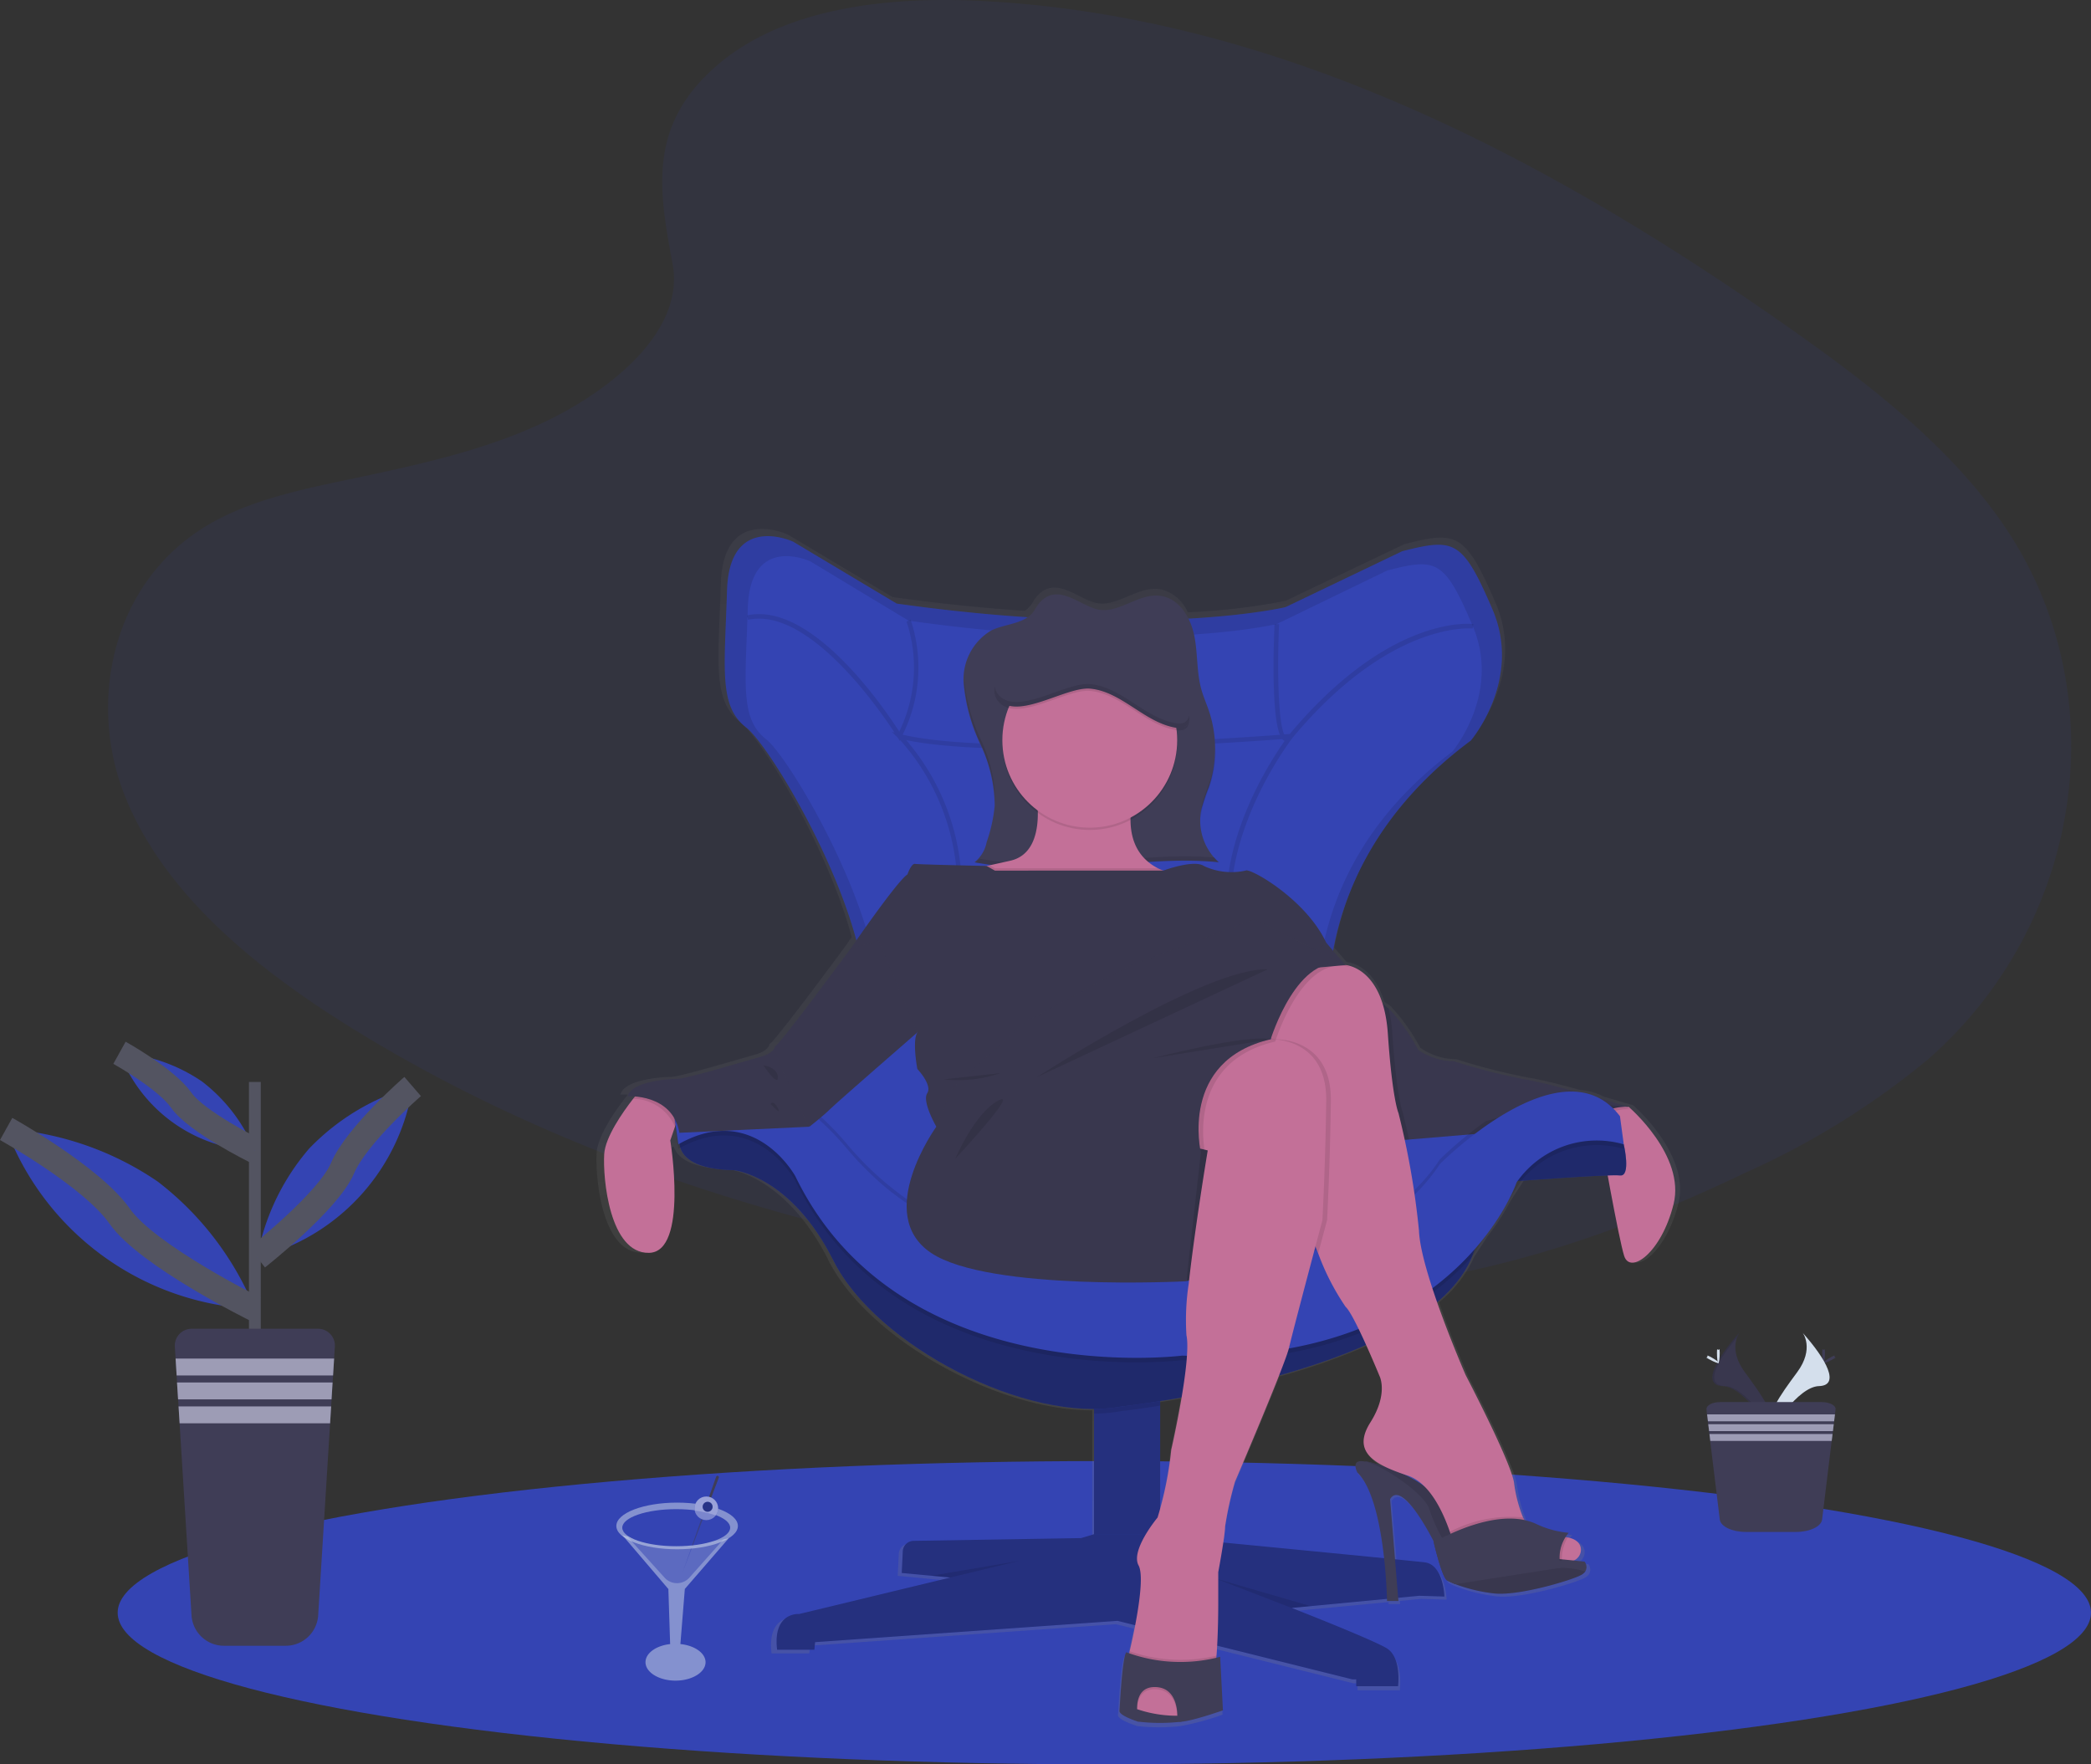 <svg xmlns="http://www.w3.org/2000/svg" xmlns:xlink="http://www.w3.org/1999/xlink" width="165.109" height="139.313" viewBox="0 0 165.109 139.313"><rect x="0" y="0" width="165.109" height="139.313" fill="#333333" stroke="none"/><defs><linearGradient id="a" x1="0.5" y1="1" x2="0.5" gradientUnits="objectBoundingBox"><stop offset="0" stop-color="gray" stop-opacity="0.251"/><stop offset="0.54" stop-color="gray" stop-opacity="0.122"/><stop offset="1" stop-color="gray" stop-opacity="0.102"/></linearGradient></defs><g transform="translate(0.006 -0.004)"><path d="M194.766,30.345c5.261-4.686,13.515-5.641,21.03-5.268,23.6,1.172,44.908,12.566,63.33,25.453,6.672,4.665,13.24,9.693,17.57,16.118,8.814,13.079,6.2,31.2-6.064,41.973a62.745,62.745,0,0,1-14.423,8.967c-9.229,4.425-19.186,7.985-29.666,9a97.734,97.734,0,0,1-22.454-.872c-20.746-2.814-41.111-9.036-58.184-19.679-7.487-4.669-14.543-10.473-17.627-18.029s-1.085-17.111,6.559-21.59c3.162-1.849,6.941-2.685,10.642-3.468,5.446-1.147,10.981-2.295,15.9-4.638,5.081-2.422,11.089-7.11,10.085-12.474C190.382,40.082,189.521,35.025,194.766,30.345Z" transform="translate(-138.362 -25)" fill="#3444b3" opacity="0.1"/><ellipse cx="77.909" cy="11.973" rx="77.909" ry="11.973" transform="translate(9.285 115.371)" fill="#3444b3"/><path d="M464.046,325.356s-1-.3-2.329-.685a4.648,4.648,0,0,0-1.875-.528c-1.569-.431-3.18-.841-4.052-.969a49.929,49.929,0,0,1-5.707-1.454,5.083,5.083,0,0,1-2.853-.91,14.951,14.951,0,0,0-2.381-3.327.659.659,0,0,0-.11-.067,2.072,2.072,0,0,1-.344-.251c-.9-2.934-2.865-3.114-2.967-3.124h0c-.38-.431-.724-.828-.983-1.136,1.013-5.477,4.043-11.593,11.007-16.762,0,0,4.137-4.842,1.732-10.444s-3.078-5.7-7.212-4.651l-9.344,4.463a49.317,49.317,0,0,1-7.752.915,3.149,3.149,0,0,0-2-1.78c-1.918-.462-3.589,1.546-5.43.993-1.4-.421-3.1-2.078-4.481-.474-.2.226-.328.5-.511.736a2.067,2.067,0,0,1-.452.411c-3.137-.207-6.62-.551-10.44-1.087l-8.27-4.937s-5.1-2.373-5.289,3.893-.674,9.208,1.537,10.917c1.6,1.237,6.838,9.7,8.8,16.975-.288.413-.467.674-.467.674s-5.587,7.577-6.012,7.759c-.028.011-.039.052-.038.115-.082.177-.328.516-1.116.734-1.093.3-5.949,1.757-6.618,1.757s-3.7.182-4.007,1.395a4.2,4.2,0,0,1,.575.011l-.146.185c-.829,1.065-2.226,3.05-2.311,4.409-.123,1.939.424,7.939,3.583,7.879s1.7-8.969,1.7-8.969l.37-1.088.01-.026.256,1.791c.056-.031.11-.062.164-.089.287.872,1.328,1.726,4.271,1.785,0,0,4.553.425,7.954,7.212,3.086,6.163,13.33,11.874,20.825,11.832v9.986l-1.031.3-13.386.229a.875.875,0,0,0-.862.834l-.082,1.724,3.881.365-12.079,2.909s-2.131-.182-1.762,2.849h2.976l.061-.606,24.165-1.7,1.4.347c-.2,1.021-.392,1.854-.443,2.072l-.015.056a.475.475,0,0,1-.02.111c-.143-.049-.223-.082-.223-.082-.328.374-.516,4.273-.546,4.668s1.518.87,1.518.87a14.877,14.877,0,0,0,3.424,0h0a20.519,20.519,0,0,0,3.314-.9l-.213-4.273c-.1.034-.21.066-.315.1q.01-.09.02-.187c.021-.251.039-.52.056-.8L441.977,371h.3v.546h3.34s.3-2.3-.911-3.03-7.59-3.212-7.59-3.212l1.528-.144h0l6.089-.579v.164h.91l-.02-.254,1.69-.164,2,.061s-.061-2.545-1.578-2.727c-.262-.033-1.124-.12-2.367-.244l-.4-4.8c.969-1.639,3.462,3.332,3.462,3.332s.01.038.025.1c.12.51.679,2.786,1.057,3.047h.011a5.253,5.253,0,0,0,.656.3,13.134,13.134,0,0,0,3.042.729c1.944.244,6.194-1.029,6.994-1.454a1.006,1.006,0,0,0,.341-.282.71.71,0,0,0-.048-.8l-.854-.087c.751-.339.895-1.6-.506-1.839-.054-.01-.11-.016-.164-.023a2.227,2.227,0,0,1,.252-.349,7.6,7.6,0,0,1-2.673-.742,4.49,4.49,0,0,0-.872-.275l-.021-.038c-.029-.054-.057-.11-.084-.164a11.024,11.024,0,0,1-.723-2.786c-.3-1.759-3.855-8.546-3.855-8.546s-1.237-2.826-2.295-5.825a9.858,9.858,0,0,0,2.786-3.606h0l1.042-1.6a19.5,19.5,0,0,0,1.844-2.834l1.06-1.629h0c1.977-.144,5.227-.37,6.9-.424.479,2.595,1.059,5.6,1.321,6.417.492,1.516,2.976-.243,3.947-4.12S464.046,325.356,464.046,325.356Zm-37.433,31.975v-8.523c.52-.082,1.092-.179,1.706-.288-.367,2.175-.82,4.165-.82,4.165A22.389,22.389,0,0,1,426.613,357.331Zm19.45-2.683.315.1a3.442,3.442,0,0,1,1.337.86A10.784,10.784,0,0,0,446.063,354.648Zm-1.932-7.836s.729,1.395-.728,3.7c-1.093,1.727-.444,2.74,1.129,3.522a12.5,12.5,0,0,0-1.583-.431l.077.044c-1.282-.28-.656.864-.656.864,1.273,1.236,1.863,4.358,2.131,6.835-3.344-.328-8.6-.841-12.845-1.251a11.21,11.21,0,0,0,.144-1.28,27.914,27.914,0,0,1,.79-3.576s2.27-5.286,3.522-8.469a51.715,51.715,0,0,0,6.941-2.436c.585,1.283,1.077,2.48,1.077,2.48Z" transform="translate(-335.093 -238.077)" fill="url(#a)"/><rect width="5.22" height="14.943" transform="translate(86.381 109.263)" fill="#3444b3"/><rect width="5.22" height="14.943" transform="translate(86.381 109.263)" opacity="0.3"/><path d="M478.93,765.482l-.082,1.708,3.842.361-11.943,2.881s-2.1-.18-1.739,2.821h2.94l.059-.6,23.885-1.682,18.543,4.622h.3v.539h3.3s.3-2.28-.9-3-7.5-3.181-7.5-3.181l10.081-.96,1.98.061s-.059-2.521-1.56-2.7-22.693-2.221-22.693-2.221h-3.411l-1.021.306-13.222.218A.869.869,0,0,0,478.93,765.482Z" transform="translate(-407.651 -642.985)" fill="#3444b3"/><path d="M627.12,691.63v1.732c-1.88.3-3.06.428-3.06.428a12.089,12.089,0,0,1-2.16.2V691.63Z" transform="translate(-535.519 -582.367)" opacity="0.1"/><path d="M869.561,564.751c-.96,3.84-3.421,5.581-3.9,4.079-.436-1.369-1.777-8.941-2-10.249-.021-.125-.034-.193-.034-.193l-.239-1.559,2.032.184.606.056S870.519,560.909,869.561,564.751Z" transform="translate(-737.421 -469.661)" fill="#c37098"/><path d="M422.386,560.281s-2.1,3.54,3.961,3.66c0,0,4.5.42,7.867,7.141s15.3,12.9,22.744,11.522c0,0,24.913-2.688,27.891-12.42L486.9,564.9s8.523-.656,9.421-.541.3-2.458.3-2.458l-2.221-1.619-5.281.9-6,5.52-18.73,8.821-18.063-2.581s-14.282-9.178-14.4-9.6-5.761-4.261-5.761-4.261Z" transform="translate(-368.411 -471.542)" fill="#3444b3"/><path d="M391.906,550.529v.9l-.477,1.383-.367,1.077s1.439,8.823-1.68,8.882-3.658-5.882-3.539-7.8c.085-1.346,1.465-3.311,2.285-4.365.349-.452.6-.738.6-.738Z" transform="translate(-338.139 -463.842)" fill="#c37098"/><path d="M478.93,765.482l-.082,1.708,3.842.361-11.943,2.881s-2.1-.18-1.739,2.821h2.94l.059-.6,23.885-1.682,18.543,4.622h.3v.539h3.3s.3-2.28-.9-3-7.5-3.181-7.5-3.181l10.081-.96,1.98.061s-.059-2.521-1.56-2.7-22.693-2.221-22.693-2.221h-3.411l-1.021.306-13.222.218A.869.869,0,0,0,478.93,765.482Z" transform="translate(-407.651 -642.985)" opacity="0.3"/><path d="M422.386,560.281s-2.1,3.54,3.961,3.66c0,0,4.5.42,7.867,7.141s15.3,12.9,22.744,11.522c0,0,24.913-2.688,27.891-12.42L486.9,564.9s8.523-.656,9.421-.541.3-2.458.3-2.458l-2.221-1.619-5.281.9-6,5.52-18.73,8.821-18.063-2.581s-14.282-9.178-14.4-9.6-5.761-4.261-5.761-4.261Z" transform="translate(-368.411 -471.542)" opacity="0.4"/><path d="M509.274,328.8l-5.133,5.736c-12.263,14.194-35.361,8.929-43.433,7.8s-12.2-13.44-12.2-13.44a3.1,3.1,0,0,0,.918-.038c1.359-.233,3.906-1.357,5.389-6.354,2.091-7.048-6.939-22.372-9.126-24.064s-1.711-4.606-1.521-10.817,5.222-3.858,5.222-3.858l8.175,4.887c20.056,2.821,30.7.282,30.7.282l9.219-4.417c4.088-1.034,4.753-.941,7.13,4.606s-1.711,10.34-1.711,10.34c-13.782,10.245-11.976,24.257-9.791,29.421,1.475,3.483,8.29,2.232,12.586,1.044C507.783,329.363,509.274,328.8,509.274,328.8Z" transform="translate(-386.767 -240.988)" fill="#3444b3"/><path d="M509.274,328.8l-5.133,5.736c-12.263,14.194-35.361,8.929-43.433,7.8s-12.2-13.44-12.2-13.44a3.1,3.1,0,0,0,.918-.038c1.359-.233,3.906-1.357,5.389-6.354,2.091-7.048-6.939-22.372-9.126-24.064s-1.711-4.606-1.521-10.817,5.222-3.858,5.222-3.858l8.175,4.887c20.056,2.821,30.7.282,30.7.282l9.219-4.417c4.088-1.034,4.753-.941,7.13,4.606s-1.711,10.34-1.711,10.34c-13.782,10.245-11.976,24.257-9.791,29.421,1.475,3.483,8.29,2.232,12.586,1.044C507.783,329.363,509.274,328.8,509.274,328.8Z" transform="translate(-386.767 -240.988)" opacity="0.1"/><path d="M515.909,336.469l-4.86,5.486c-11.612,13.592-33.486,8.551-41.138,7.471s-11.552-12.873-11.552-12.873a2.924,2.924,0,0,0,.867-.036c1.288-.223,3.7-1.3,5.1-6.084,1.98-6.753-6.571-21.425-8.641-23.044s-1.624-4.406-1.441-10.342,4.951-3.691,4.951-3.691l7.741,4.674c18.993,2.7,29.076.27,29.076.27l8.731-4.232c3.871-.983,4.5-.9,6.751,4.41s-1.619,9.9-1.619,9.9c-13.053,9.808-11.343,23.228-9.267,28.177,1.393,3.335,7.849,2.131,11.917,1C514.5,337.008,515.909,336.469,515.909,336.469Z" transform="translate(-395.203 -249.021)" fill="#3444b3"/><path d="M748.17,489.1s-2.16-.18-2.4,1.319l-14.943,1.255-3.716.3-3.934-13.808-.749-2.634,1.86.6s.688.82,1.549,1.79a24.934,24.934,0,0,0,3.252,3.311.717.717,0,0,1,.108.067,14.81,14.81,0,0,1,2.352,3.294,5.015,5.015,0,0,0,2.822.9,49.8,49.8,0,0,0,5.64,1.441C742.047,487.244,748.17,489.1,748.17,489.1Z" transform="translate(-619.573 -401.694)" fill="#3f3d56"/><path d="M537.75,558.53l-4.86,5.486c-11.612,13.592-33.486,8.551-41.138,7.471S480.2,558.614,480.2,558.614a2.924,2.924,0,0,0,.867-.036,22.294,22.294,0,0,1,2.912,2.917c8.462,10.022,21.307,9.362,21.307,9.362s18.6,2.219,25.444-8.223a29.487,29.487,0,0,1,3.637-3.021C536.338,559.069,537.75,558.53,537.75,558.53Z" transform="translate(-417.044 -471.082)" opacity="0.1"/><path d="M748.17,489.1s-2.16-.18-2.4,1.319l-14.943,1.255-3.716.3-3.934-13.808-.749-2.634,1.86.6s.688.82,1.549,1.79a24.934,24.934,0,0,0,3.252,3.311.717.717,0,0,1,.108.067,14.81,14.81,0,0,1,2.352,3.294,5.015,5.015,0,0,0,2.822.9,49.8,49.8,0,0,0,5.64,1.441C742.047,487.244,748.17,489.1,748.17,489.1Z" transform="translate(-619.573 -401.694)" opacity="0.1"/><path d="M866.2,557.25s-2.16-.18-2.4,1.319l-.146.013c-.021-.125-.034-.193-.034-.193l-.239-1.559,2.032.184Z" transform="translate(-737.421 -469.661)" opacity="0.1"/><path d="M482.424,561.765c-3.606,3.976-10.473,8.572-22.874,8.157,0,0-22.323,2.822-30.546-14.161,0,0-3.183-5.835-9.08-2.609l-.164.089-.361-2.521s5.281-7.082,13.741,2.94,21.307,9.362,21.307,9.362,18.6,2.219,25.445-8.223c0,0,9.67-9.78,14.223-3.779l.247,1.821.054.4a7.721,7.721,0,0,0-8.093,2.519Z" transform="translate(-366.209 -462.521)" opacity="0.1"/><path d="M419.42,548.523s5.281-7.08,13.743,2.94a24.829,24.829,0,0,0,3.183,3.148,28.925,28.925,0,0,0,18.121,6.218s18.6,2.221,25.444-8.221c0,0,9.67-9.781,14.223-3.781l.3,2.221a7.7,7.7,0,0,0-8.46,3s-4.861,14.4-26.406,13.682c0,0-22.323,2.821-30.546-14.162,0,0-3.24-5.941-9.241-2.521Z" transform="translate(-366.225 -460.686)" fill="#3444b3"/><path d="M497.608,330.3l-.433.034c-.461-.908-.577-4.917-.41-8.7l-.359-.015c-.079,1.782-.247,7.077.421,8.746-4.238.315-23.064,1.595-29.78-.01a11.94,11.94,0,0,0,.629-9.068l-.328.139a11.547,11.547,0,0,1-.575,8.687c-1.093-1.711-6.871-10.294-12.014-9.178l.077.352c4.753-1.036,10.334,7.03,11.56,8.9l-.22-.056.475.459.164.257.031-.062a17.781,17.781,0,0,1,4.512,12.227c-.059,1.909,1.2,3.622,3.65,4.956a21.6,21.6,0,0,0,9.847,2.278,12.285,12.285,0,0,0,6.654-1.537,3.329,3.329,0,0,0,1.572-3.325c-.995-7.325,4.668-14.674,4.763-14.8,7.752-9.278,14.146-8.613,14.21-8.606l.044-.357C511.824,321.592,505.478,320.915,497.608,330.3Zm-4.891,15.129a2.956,2.956,0,0,1-1.418,2.981c-3.226,2.221-11.363,1.837-16.126-.759-1.618-.883-3.53-2.4-3.462-4.63a18.191,18.191,0,0,0-4.389-12.238c7.156,1.511,25.863.211,29.7-.077a.462.462,0,0,0,.18.143C495.946,332.632,491.84,339.027,492.717,345.431Z" transform="translate(-395.773 -272.342)" opacity="0.1"/><path d="M582.81,760.36l7.57,2.2-1.51.144Z" transform="translate(-486.887 -635.735)" opacity="0.1"/><path d="M447.715,753.259l5.461-1.319-6.966,1.178Z" transform="translate(-372.676 -628.695)" opacity="0.1"/><path d="M403.621,550.521v.9l-.477,1.383a3.642,3.642,0,0,0-3.3-2.208c.349-.452.6-.737.6-.737Z" transform="translate(-349.855 -463.833)" opacity="0.1"/><path d="M410.2,529.3l-1.319-.3s-.061.539-1.147.839-5.881,1.741-6.541,1.741-3.662.18-3.961,1.38c0,0,3.542-.239,4.081,2.881l10.262-.48Z" transform="translate(-347.672 -446.392)" fill="#3f3d56"/><path d="M410.2,529.3l-1.319-.3s-.061.539-1.147.839-5.881,1.741-6.541,1.741-3.662.18-3.961,1.38c0,0,3.542-.239,4.081,2.881l10.262-.48Z" transform="translate(-347.672 -446.392)" opacity="0.1"/><path d="M752.26,728.91a15.81,15.81,0,0,1,4.163,3.386,31.9,31.9,0,0,1,2.131,3.742s2.25.983.608-2.593S752.26,728.91,752.26,728.91Z" transform="translate(-644.513 -613.537)" fill="#3f3d56"/><path d="M752.26,728.91a15.81,15.81,0,0,1,4.163,3.386,31.9,31.9,0,0,1,2.131,3.742s2.25.983.608-2.593S752.26,728.91,752.26,728.91Z" transform="translate(-644.513 -613.537)" fill="#3f3d56"/><path d="M752.26,728.91a15.81,15.81,0,0,1,4.163,3.386,31.9,31.9,0,0,1,2.131,3.742s2.25.983.608-2.593S752.26,728.91,752.26,728.91Z" transform="translate(-644.513 -613.537)" opacity="0.1"/><path d="M565.062,312.033c-.192.225-.328.492-.5.728-.764.949-2.2.908-3.3,1.441a4.483,4.483,0,0,0-2.18,4.2,14.141,14.141,0,0,0,1.323,4.794,11.585,11.585,0,0,1,1.128,4.828,12.1,12.1,0,0,1-.634,2.883,2.654,2.654,0,0,1-.964,1.6,30.783,30.783,0,0,0,4.966.479c4.779.074,9.56-.959,14.316-.484a4.442,4.442,0,0,1-1.365-4.193,16.471,16.471,0,0,1,.585-1.736,9.428,9.428,0,0,0,.018-6c-.193-.575-.443-1.133-.606-1.716-.377-1.357-.277-2.8-.546-4.183s-1.075-2.827-2.444-3.158c-1.895-.457-3.547,1.529-5.368.983C568.1,312.086,566.427,310.443,565.062,312.033Z" transform="translate(-482.995 -264.417)" fill="#3f3d56"/><g transform="translate(76.135 53.681)" opacity="0.1"><path d="M674,388a9.425,9.425,0,0,0,.492-3.2,9.436,9.436,0,0,1-.492,2.844,16.746,16.746,0,0,0-.585,1.736,4.177,4.177,0,0,0-.09,1.087,4.164,4.164,0,0,1,.09-.726A16.131,16.131,0,0,1,674,388Z" transform="translate(-654.647 -379.508)"/><path d="M561.844,361.933a11.93,11.93,0,0,0-1.134-4.669,14.269,14.269,0,0,1-1.319-4.753v.328a14.168,14.168,0,0,0,1.321,4.792A12.826,12.826,0,0,1,561.844,361.933Z" transform="translate(-559.39 -352.51)"/><path d="M583.477,437.668c-4.63-.385-9.281.587-13.931.516a31.092,31.092,0,0,1-4.614-.42,1.449,1.449,0,0,1-.352.3,30.769,30.769,0,0,0,4.966.479c4.779.074,9.558-.96,14.315-.492A4.128,4.128,0,0,1,583.477,437.668Z" transform="translate(-563.729 -423.635)"/></g><path d="M640.953,847.12l3.957.729-.272.472a14.631,14.631,0,0,1-3.384,0C640.56,848.066,640.953,847.12,640.953,847.12Z" transform="translate(-551.357 -712.373)" fill="#3f3d56"/><path d="M664.944,580.861s16.406-5.173,15.806-8.474-15.169-4.1-15.806-3.25S664.944,580.861,664.944,580.861Z" transform="translate(-571.272 -479.688)" fill="#3f3d56"/><path d="M664.944,580.861s16.406-5.173,15.806-8.474-15.169-4.1-15.806-3.25S664.944,580.861,664.944,580.861Z" transform="translate(-571.272 -479.688)" opacity="0.2"/><path d="M573.357,400.8l-3.114,2.762-3.961.72-7.141-.9-4.02-2.762s.71-.156,2.7-.6l1.619-.359c3.242-.721,1.921-6.064,1.921-6.064s8.882-4.74,7.743,1.26c-.621,3.27.7,4.74,2.029,5.409A5.436,5.436,0,0,0,573.357,400.8Z" transform="translate(-479.684 -331.691)" fill="#c37098"/><circle cx="6.903" cy="6.903" r="6.903" transform="translate(79.141 51.731)" opacity="0.1"/><circle cx="6.903" cy="6.903" r="6.903" transform="translate(79.141 51.551)" fill="#c37098"/><path d="M573.357,442.63l-3.114,2.762-3.961.72-7.141-.9-4.02-2.762s.71-.156,2.7-.6l.42.241h12.892A5.437,5.437,0,0,0,573.357,442.63Z" transform="translate(-479.684 -373.526)" opacity="0.1"/><path d="M522.194,441.7h7.064s2.418-.9,3.2-.361a5.139,5.139,0,0,0,3.3.361c.3-.239,4.74,2.226,6.361,5.7l-5.761,4.556-25.024,9.967s-1.147-1.982-.721-2.64-.78-1.918-.78-1.918-.42-2.221,0-2.88l-5.281-6.6s3.662-5.341,4.5-5.881c0,0,.3-.885.6-.833s5.651.164,5.651.164l.656.37Z" transform="translate(-437.403 -372.954)" fill="#3f3d56"/><path d="M522.194,441.7h7.064s2.418-.9,3.2-.361a5.139,5.139,0,0,0,3.3.361c.3-.239,4.74,2.226,6.361,5.7l-.6.474-5.163,4.083-25.024,9.967s-1.147-1.982-.721-2.64-.78-1.918-.78-1.918-.42-2.221,0-2.88l-5.281-6.6s3.662-5.341,4.5-5.881c0,0,.3-.885.6-.833s5.651.164,5.651.164l.656.37Z" transform="translate(-437.403 -372.954)" opacity="0.1"/><path d="M476.272,478.1l-2.221.656s-5.52,7.507-5.94,7.687,2.7,6.361,2.7,6.361,1.08-.841,1.621-1.38,6.9-6.064,6.9-6.064Z" transform="translate(-406.904 -403.835)" fill="#3f3d56"/><path d="M476.272,478.1l-2.221.656s-5.52,7.507-5.94,7.687,2.7,6.361,2.7,6.361,1.08-.841,1.621-1.38,6.9-6.064,6.9-6.064Z" transform="translate(-406.904 -403.835)" opacity="0.1"/><path d="M734.649,503.868l-3.716.3L727,490.364l2.66-.244a24.934,24.934,0,0,0,3.252,3.311.715.715,0,0,1,.108.067,10.856,10.856,0,0,1,.31,2.011c.361,5.245.839,6.272.839,6.272S734.375,502.627,734.649,503.868Z" transform="translate(-623.393 -413.884)" opacity="0.1"/><path d="M729.813,537.02c-.1-.015-.243-.029-.415-.046l-.164-.015c-2.185-.19-8.174-.48-8.174-.48a15.2,15.2,0,0,0-.431-1.567c-.023-.074-.049-.151-.075-.228-.564-1.639-1.627-3.888-3.335-4.445-2.76-.9-4.379-1.921-2.939-4.2s.719-3.66.719-3.66-1.995-4.86-2.676-5.459a19.229,19.229,0,0,1-2.165-4.214c-.074-.18-.147-.362-.215-.541a10.535,10.535,0,0,1-.764-2.568c-.056-1.264-2.322-11.77-2.708-13.546-.034-.164-.054-.256-.054-.256a.355.355,0,0,0-.015-.084c-.1-.643-.678-4.883,2.236-5.44l3.684-.339h0c.123.01,2.981.274,3.334,5.409.361,5.245.839,6.272.839,6.272a63.555,63.555,0,0,1,1.621,9.3c.12,3.237,3.689,11.4,3.689,11.4s3.511,6.72,3.812,8.462a10.9,10.9,0,0,0,.713,2.767c.026.056.054.11.082.164a2.436,2.436,0,0,0,2.567,1.39,3.877,3.877,0,0,1,.613,0,2.425,2.425,0,0,1,.261.031C731.525,535.412,730.968,537.178,729.813,537.02Z" transform="translate(-606.076 -413.726)" fill="#c37098"/><path d="M711.678,530.127c-.061,5.048-.3,9.431-.3,9.431s-.3,1.123-.7,2.622a13.178,13.178,0,0,1-.983-3.114c-.064-1.37-2.768-13.792-2.768-13.792a.355.355,0,0,0-.015-.084l.374.084S711.73,525.079,711.678,530.127Z" transform="translate(-606.596 -443.207)" opacity="0.1"/><path d="M653.273,528.3c-.061,5.048-.3,9.431-.3,9.431s-.231.862-.556,2.086c-.711,2.676-1.878,7.087-2.085,7.995-.3,1.311-4.261,10.56-4.261,10.56a27.709,27.709,0,0,0-.782,3.542c0,.719-.541,3.606-.541,3.606v2.58s0,2.411-.141,4.02c-.013.129-.026.254-.038.37a2.53,2.53,0,0,1-.241,1.01c-.418.482-2.219,3.362-2.219,3.362s-.233,0-.59-.008h0a9.706,9.706,0,0,1-3.171-.516,1.2,1.2,0,0,1-.613-.492c-.439-.877-.164-2.98-.046-3.739.026-.177.046-.282.046-.282a.167.167,0,0,1,.015-.056c.139-.585,1.329-5.654.706-6.785-.656-1.2,1.5-3.779,1.5-3.779a27.855,27.855,0,0,0,1.08-5.341s1.621-7.082,1.2-9.062a19.011,19.011,0,0,1,.179-4.05c.264-2.411.692-5.359,1.024-7.523.27-1.765.479-3.009.479-3.009s-.1-.031-.259-.067a2.355,2.355,0,0,0-1.723.126c-.656.48-.421-5.1-.421-5.1L646.852,523l2.036.443a3.23,3.23,0,0,1,.413.015C650.407,523.556,653.323,524.2,653.273,528.3Z" transform="translate(-548.559 -441.375)" fill="#c37098"/><path d="M765.989,737.665a.969.969,0,0,1-.338.279c-.79.421-4.991,1.682-6.912,1.441a12.971,12.971,0,0,1-3-.723,5.149,5.149,0,0,1-.656-.3h-.01c-.375-.251-.928-2.513-1.047-3.016-.013-.064-.023-.1-.023-.1s-2.458-4.917-3.421-3.3l.656,8.042h-.9s-.12-7.984-2.34-10.144c0,0-.643-1.177.719-.839s4.622,2.521,4.982,3.781a11.909,11.909,0,0,0,.983,2.214c.256.465.452.785.452.785l8.824.892,1.978.2A.692.692,0,0,1,765.989,737.665Z" transform="translate(-640.823 -613.569)" fill="#3f3d56"/><path d="M802.856,780.667a.969.969,0,0,1-.338.279c-.79.421-4.991,1.682-6.912,1.441a12.972,12.972,0,0,1-3-.723,5.16,5.16,0,0,1-.656-.3h-.01a55.189,55.189,0,0,1,8.931-.983A5.687,5.687,0,0,1,802.856,780.667Z" transform="translate(-677.69 -656.572)" opacity="0.1"/><path d="M801.95,758.651c0,.1,0,.2.01.308-2.185-.19-8.174-.48-8.174-.48a15.637,15.637,0,0,0-.506-1.8,10.382,10.382,0,0,1,5.781-1.138,2.466,2.466,0,0,0,2.649,1.554,3.878,3.878,0,0,1,.613,0A3.4,3.4,0,0,0,801.95,758.651Z" transform="translate(-678.81 -635.724)" opacity="0.1"/><path d="M802.549,759.783v.143l-.164-.015c-2.185-.19-8.174-.48-8.174-.48a15.161,15.161,0,0,0-.431-1.567,10.643,10.643,0,0,1,5.787-1.2,2.436,2.436,0,0,0,2.567,1.39,3.878,3.878,0,0,1,.613,0,2.416,2.416,0,0,1,.261.031A3.373,3.373,0,0,0,802.549,759.783Z" transform="translate(-679.228 -636.678)" opacity="0.1"/><path d="M795.487,759.814a4.066,4.066,0,0,0,.057.695h-.02l-8.262,1.292a5.135,5.135,0,0,1-.656-.3h-.01c-.375-.251-.928-2.513-1.047-3.016.19-.1.413-.22.664-.344,1.793-.9,4.987-2.168,7.354-1.134a7.5,7.5,0,0,0,2.64.736A3.066,3.066,0,0,0,795.487,759.814Z" transform="translate(-672.347 -636.708)" fill="#3f3d56"/><path d="M644.538,822.944a2.53,2.53,0,0,1-.241,1.01c-.418.482-2.219,3.362-2.219,3.362s-.236,0-.6-.008c-.047-.775-.343-2.054-1.742-2.082-1.106-.021-1.395.811-1.429,1.565a1.2,1.2,0,0,1-.613-.492c-.439-.877-.164-2.98-.046-3.739A12.344,12.344,0,0,0,644.538,822.944Z" transform="translate(-548.525 -691.838)" opacity="0.1"/><path d="M644.576,820.851c-.013.129-.026.254-.038.37a2.528,2.528,0,0,1-.241,1.01c-.418.482-2.219,3.362-2.219,3.362s-.233,0-.59-.008c.011-.633-.1-2.408-1.75-2.442-1.288-.025-1.475,1.11-1.429,1.926a1.2,1.2,0,0,1-.613-.492c-.439-.877-.164-2.98-.046-3.739.026-.177.046-.282.046-.282a.166.166,0,0,1,.015-.056A12.309,12.309,0,0,0,644.576,820.851Z" transform="translate(-548.526 -690.116)" opacity="0.1"/><path d="M634.707,821a12.24,12.24,0,0,0,7.411.359l.216,4.23s-3.458,1.213-3.606.819c0,0,.269-2.622-1.741-2.66s-1.321,2.742-1.321,2.742-1.529-.472-1.5-.862S634.388,821.369,634.707,821Z" transform="translate(-545.776 -690.534)" fill="#3f3d56"/><path d="M675.428,490.105c-3.412-1.019-5.5,4.648-5.851,5.7-.036.1-.054.164-.054.164-.1.023-.207.048-.3.075-5.881,1.542-5.527,6.884-5.292,8.439a2.355,2.355,0,0,0-1.723.126c-.656.48-.421-5.1-.421-5.1l5.341-4.156,2.036.443a.356.356,0,0,0-.015-.084c-.1-.642-.679-4.883,2.236-5.44l3.684-.339h0Z" transform="translate(-568.831 -413.726)" opacity="0.1"/><path d="M535.175,481.293l-1.2,2.94s-4.981,6.9-.42,9.962,20.16,2.242,20.16,2.242l1.147-10.162s-1.744-7.256,5.512-8.944c0,0,2.145-6.984,5.9-5.861l-7.164-3.621-9.834,3.661-8.342,4.5Z" transform="translate(-460.046 -395.265)" fill="#3f3d56"/><path d="M535.175,481.293l-1.2,2.94s-4.981,6.9-.42,9.962,20.16,2.242,20.16,2.242l1.147-10.162s-1.744-7.256,5.512-8.944c0,0,2.145-6.984,5.9-5.861l-7.164-3.621-9.834,3.661-8.342,4.5Z" transform="translate(-460.046 -395.265)" opacity="0.1"/><path d="M555.08,559.251s1.5-3.555,3.362-4.57S555.08,559.251,555.08,559.251Z" transform="translate(-479.651 -467.761)" opacity="0.1"/><path d="M594.26,500.509s13.382-8.7,18.244-8.523Z" transform="translate(-512.409 -415.443)" opacity="0.1"/><path d="M581.512,332.979c2.485.246,4.283,2.688,6.746,3.086a1.111,1.111,0,0,0,.626-.034c.629-.277.421-1.213.111-1.826q-.7-1.38-1.4-2.758a5.743,5.743,0,0,0-1.287-1.868,4.862,4.862,0,0,0-1.693-.844,9.993,9.993,0,0,0-7.292.1c-1.265.6-4.674,3.684-2.89,5.168C576.037,335.337,579.636,332.792,581.512,332.979Z" transform="translate(-495.412 -278.417)" opacity="0.1"/><path d="M581.512,331.882c2.485.246,4.283,2.69,6.746,3.086a1.111,1.111,0,0,0,.626-.034c.629-.277.421-1.213.111-1.826q-.7-1.38-1.4-2.758a5.743,5.743,0,0,0-1.287-1.868,4.862,4.862,0,0,0-1.693-.844,10,10,0,0,0-7.292.1c-1.265.6-4.674,3.684-2.89,5.168C576.037,334.24,579.636,331.7,581.512,331.882Z" transform="translate(-495.412 -277.501)" fill="#3f3d56"/><path d="M549.38,542.492a10.351,10.351,0,0,0,4.5-.492" transform="translate(-474.885 -457.261)" opacity="0.1"/><path d="M462.59,538.21s1.147.164,1.147.951S462.59,538.21,462.59,538.21Z" transform="translate(-402.32 -454.093)" opacity="0.1"/><path d="M466.07,556.329s.21-.366.57.328S466.07,556.329,466.07,556.329Z" transform="translate(-405.23 -469.161)" opacity="0.1"/><path d="M588.879,357.581a1.128,1.128,0,0,1-.626.036c-2.458-.4-4.261-2.84-6.746-3.088-1.878-.187-5.476,2.358-7.077,1.028a1.311,1.311,0,0,1-.492-.875,1.329,1.329,0,0,0,.492,1.236c1.6,1.331,5.2-1.215,7.077-1.028,2.483.246,4.283,2.69,6.746,3.086a1.113,1.113,0,0,0,.626-.034.816.816,0,0,0,.4-.928.675.675,0,0,1-.4.567Z" transform="translate(-495.407 -300.509)" opacity="0.1"/><path d="M650.17,526.884s7.333-1.918,9.319-1.495Z" transform="translate(-559.156 -443.322)" opacity="0.1"/><path d="M399.209,773.156l.351-4.353,3.463-4a17.556,17.556,0,0,1-8.4-.252l3.637,4.261.139,4.345c-1.106.123-1.945.716-1.945,1.431,0,.8,1.062,1.455,2.37,1.455s2.372-.656,2.372-1.455C401.192,773.868,400.333,773.269,399.209,773.156Z" transform="translate(-345.49 -643.336)" fill="#d4dfec" opacity="0.5"/><path d="M397.2,765.38l2.917,3.227a1.311,1.311,0,0,0,.983.434h0a1.311,1.311,0,0,0,.983-.443l2.77-3.114A15.478,15.478,0,0,1,397.2,765.38Z" transform="translate(-347.647 -644.03)" fill="#3444b3" opacity="0.5"/><ellipse cx="4.799" cy="1.842" rx="4.799" ry="1.842" transform="translate(48.661 118.651)" fill="#d4dfec" opacity="0.5"/><ellipse cx="4.26" cy="1.464" rx="4.26" ry="1.464" transform="translate(49.13 119.167)" fill="#3444b3"/><path d="M327.028,746.07l-.728,1.909.669-1.9" transform="translate(-272.419 -623.787)" fill="#3444b3" opacity="0.5"/><path d="M428.24,741.525l1.9-5.418a.108.108,0,0,1,.141-.064h0a.107.107,0,0,1,.059.136l-2.037,5.34" transform="translate(-373.6 -619.495)" fill="#3f3d56" opacity="0.5"/><path d="M433.16,739.232l1.1-3.125a.108.108,0,0,1,.141-.064h0a.107.107,0,0,1,.059.136l-1.172,3.073" transform="translate(-377.713 -619.495)" fill="#3f3d56"/><line y1="2.293" x2="0.806" transform="translate(54.64 119.737)" fill="#3f3d56" opacity="0.5"/><circle cx="0.933" cy="0.933" r="0.933" transform="translate(54.835 118.167)" fill="#3444b3"/><circle cx="0.933" cy="0.933" r="0.933" transform="translate(54.835 118.167)" fill="#fff" opacity="0.5"/><circle cx="0.393" cy="0.393" r="0.393" transform="translate(55.476 118.587)" fill="#3444b3"/><circle cx="0.393" cy="0.393" r="0.393" transform="translate(55.476 118.587)" opacity="0.25"/><path d="M429.56,752.78a.933.933,0,0,0,1.68.387A7.6,7.6,0,0,0,429.56,752.78Z" transform="translate(-374.703 -633.495)" fill="#3444b3" opacity="0.3"/><rect width="0.931" height="20.963" transform="translate(19.653 85.435)" fill="#535461"/><path d="M191.682,666.561l-.059.944-.082,1.332-.034.556-.082,1.334-.036.556-.082,1.333-.941,15.157a2.567,2.567,0,0,1-2.562,2.408h-4.879a2.567,2.567,0,0,1-2.562-2.408l-.941-15.157-.082-1.333-.034-.556-.084-1.334-.034-.556-.082-1.332-.059-.944a1.329,1.329,0,0,1,1.328-1.411h9.981a1.329,1.329,0,0,1,1.326,1.411Z" transform="translate(-165.247 -560.227)" fill="#3f3d56"/><path d="M94.627,654.52l-.082,1.333H82.192l-.082-1.333Z" transform="translate(-68.251 -547.242)" fill="#9d9cb5"/><path d="M95.1,666.04l-.082,1.334H82.9l-.084-1.334Z" transform="translate(-68.845 -556.874)" fill="#9d9cb5"/><path d="M95.588,677.57l-.082,1.333H83.624l-.084-1.333Z" transform="translate(-69.447 -566.514)" fill="#9d9cb5"/><path d="M109.746,573.037a24.16,24.16,0,0,1,7.68,10.058A21.95,21.95,0,0,1,97.79,568.89,24.164,24.164,0,0,1,109.746,573.037Z" transform="translate(-97.31 -479.744)" fill="#3444b3"/><path d="M97.79,568.89s6.782,3.77,8.959,6.884,10.678,7.323,10.678,7.323" transform="translate(-97.31 -479.744)" fill="none" stroke="#535461" stroke-miterlimit="10" stroke-width="2"/><path d="M158.9,534.487a13.131,13.131,0,0,1,4.179,5.474,11.95,11.95,0,0,1-10.688-7.731A13.2,13.2,0,0,1,158.9,534.487Z" transform="translate(-142.961 -449.093)" fill="#3444b3"/><path d="M152.39,532.2s3.691,2.049,4.876,3.745,5.812,3.986,5.812,3.986" transform="translate(-142.961 -449.068)" fill="none" stroke="#535461" stroke-miterlimit="10" stroke-width="2"/><path d="M222.817,553.349a18.192,18.192,0,0,0-4.107,8.595,16.522,16.522,0,0,0,12.278-13.494A18.183,18.183,0,0,0,222.817,553.349Z" transform="translate(-198.411 -462.654)" fill="#3444b3"/><path d="M230.988,548.45s-4.417,3.819-5.538,6.451-6.739,7.048-6.739,7.048" transform="translate(-198.411 -462.654)" fill="none" stroke="#535461" stroke-miterlimit="10" stroke-width="2"/><path d="M950.018,667.11s.947,1.237-.438,3.114-2.526,3.442-2.063,4.614c0,0,2.088-3.471,3.788-3.521S951.888,669.2,950.018,667.11Z" transform="translate(-807.681 -561.866)" opacity="0.1"/><path d="M950.292,667.11a1.5,1.5,0,0,1,.193.388c1.659,1.949,2.542,3.77.947,3.812-1.485.043-3.267,2.7-3.693,3.368a1.174,1.174,0,0,0,.051.152s2.088-3.471,3.788-3.521S952.162,669.2,950.292,667.11Z" transform="translate(-807.955 -561.866)" opacity="0.1"/><path d="M972.938,675.316c0,.436-.049.788-.11.788s-.108-.352-.108-.788.061-.231.121-.231S972.938,674.88,972.938,675.316Z" transform="translate(-828.84 -568.494)" fill="#3f3d56"/><path d="M973.925,678.39c-.383.21-.716.336-.746.282s.257-.266.641-.474.231-.056.261,0S974.307,678.182,973.925,678.39Z" transform="translate(-829.223 -571.048)" fill="#3f3d56"/><path d="M921.94,667.11s-.947,1.237.436,3.114,2.526,3.442,2.065,4.614c0,0-2.088-3.471-3.789-3.521S920.07,669.2,921.94,667.11Z" transform="translate(-784.605 -561.866)" fill="#3f3d56"/><path d="M950.018,667.11s.947,1.237-.438,3.114-2.526,3.442-2.063,4.614c0,0,2.088-3.471,3.788-3.521S951.888,669.2,950.018,667.11Z" transform="translate(-807.681 -561.866)" fill="#d4dfec"/><path d="M921.94,667.11s-.947,1.237.436,3.114,2.526,3.442,2.065,4.614c0,0-2.088-3.471-3.789-3.521S920.07,669.2,921.94,667.11Z" transform="translate(-784.605 -561.866)" opacity="0.1"/><path d="M921.94,667.11a1.5,1.5,0,0,0-.193.388c-1.659,1.949-2.542,3.77-.949,3.812,1.485.043,3.266,2.7,3.694,3.368a1.522,1.522,0,0,1-.051.152s-2.088-3.478-3.789-3.521S920.07,669.2,921.94,667.11Z" transform="translate(-784.605 -561.866)" opacity="0.1"/><path d="M922,675.316c0,.436.049.788.11.788s.11-.352.11-.788-.061-.231-.121-.231S922,674.88,922,675.316Z" transform="translate(-786.433 -568.494)" fill="#d4dfec"/><path d="M917.167,678.39c.382.21.716.336.746.282s-.259-.266-.641-.474-.233-.056-.261,0S916.78,678.182,917.167,678.39Z" transform="translate(-782.197 -571.048)" fill="#d4dfec"/><path d="M927.174,701.049l-.048.387-.066.546-.028.228-.067.547-.028.228-.067.546-.757,6.212c-.067.554-.974.983-2.067.983H920.1c-1.095,0-2-.433-2.067-.983l-.759-6.212-.066-.546-.028-.228-.069-.547-.026-.228-.067-.546-.033-.387c-.038-.313.452-.579,1.072-.579h8.052C926.722,700.477,927.214,700.742,927.174,701.049Z" transform="translate(-782.242 -589.758)" fill="#3f3d56"/><path d="M830.029,681.4l-.067.546H820l-.067-.546Z" transform="translate(-685.143 -569.717)" fill="#9d9cb5"/><path d="M830.419,686.12l-.066.547h-9.777l-.067-.547Z" transform="translate(-685.628 -573.663)" fill="#9d9cb5"/><path d="M830.809,690.85l-.066.546h-9.588l-.066-.546Z" transform="translate(-686.113 -577.618)" fill="#9d9cb5"/></g></svg>